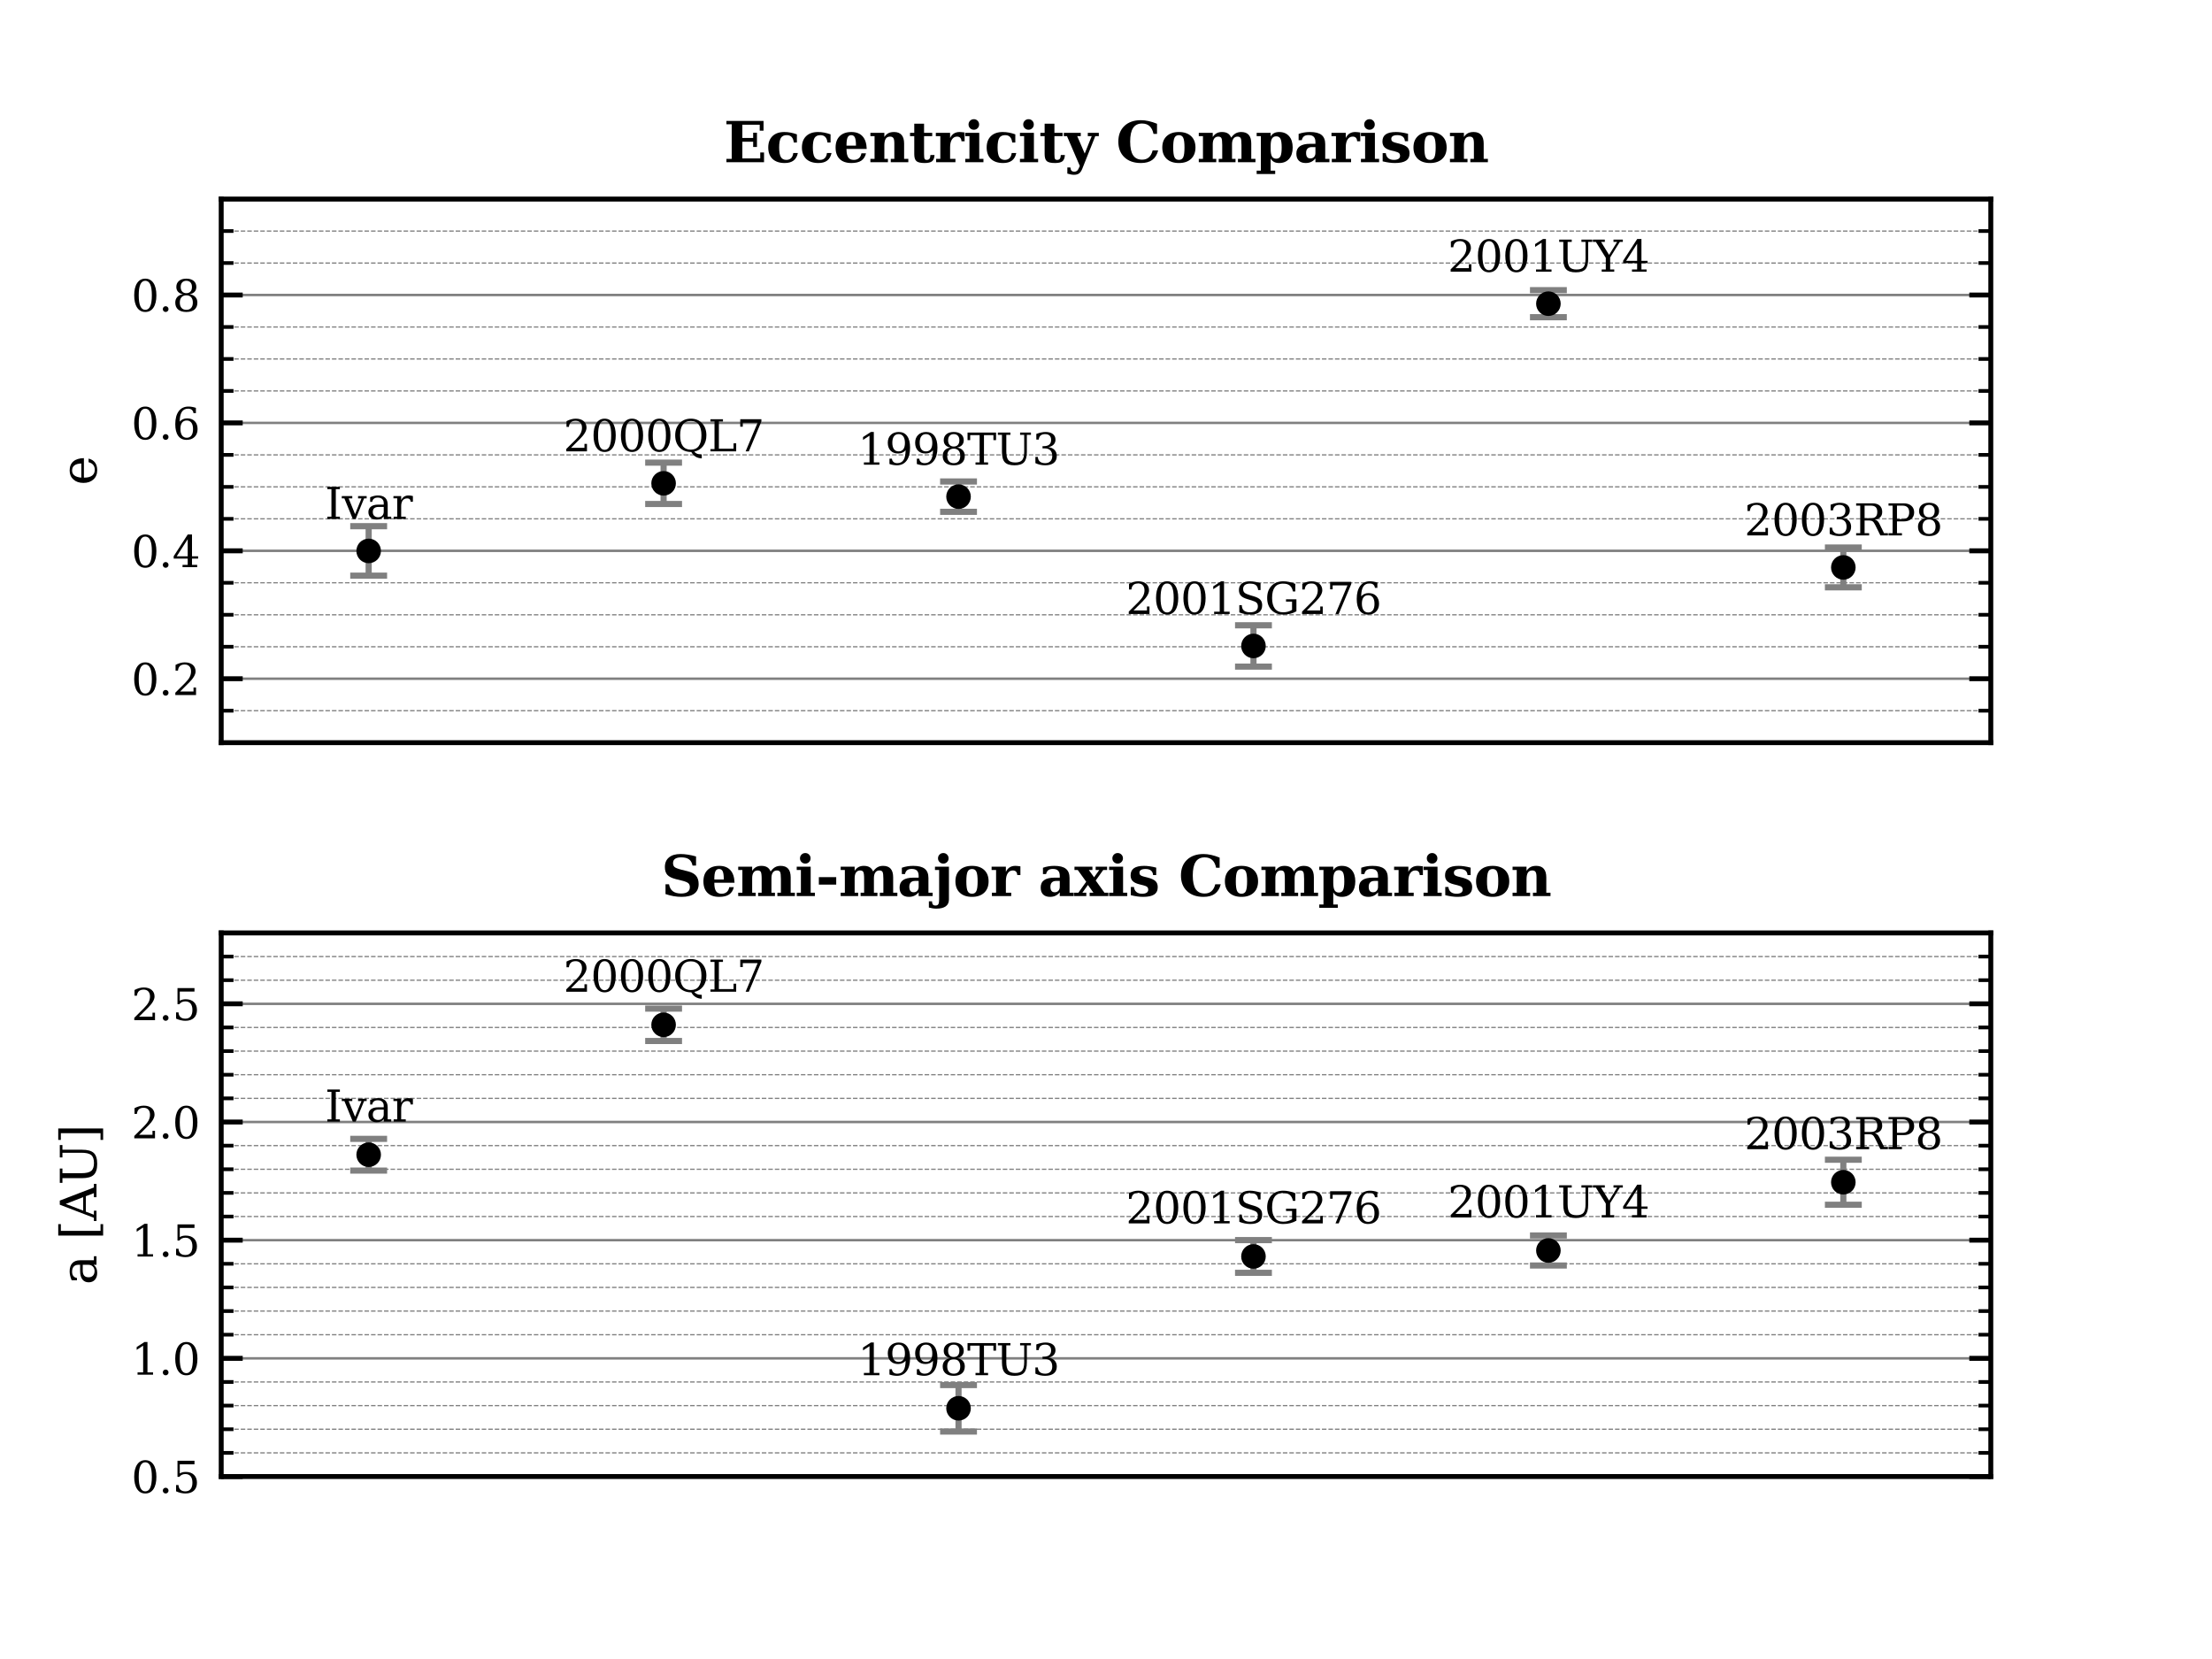 <?xml version="1.0" encoding="utf-8" standalone="no"?>
<!DOCTYPE svg PUBLIC "-//W3C//DTD SVG 1.1//EN"
  "http://www.w3.org/Graphics/SVG/1.1/DTD/svg11.dtd">
<svg height="270pt" version="1.1" viewBox="0 0 360 270" width="360pt" xmlns="http://www.w3.org/2000/svg" xmlns:xlink="http://www.w3.org/1999/xlink">
 <defs>
  <style type="text/css">*{stroke-linecap:butt;stroke-linejoin:round;}</style>
 </defs>
 <g id="figure_1">
  <g id="patch_1">
   <path d="M 0 270 
L 360 270 
L 360 0 
L 0 0 
z
" style="fill:#ffffff;"/>
  </g>
  <g id="axes_1">
   <g id="patch_2">
    <path d="M 36 120.868 
L 324 120.868 
L 324 32.4 
L 36 32.4 
z
" style="fill:#ffffff;"/>
   </g>
   <g id="matplotlib.axis_1">
    <g id="ytick_1">
     <g id="line2d_1">
      <path clip-path="url(#pe566a0e781)" d="M 36 110.46 
L 324 110.46 
" style="fill:none;stroke:#808080;stroke-linecap:square;stroke-width:0.4;"/>
     </g>
     <g id="line2d_2">
      <defs>
       <path d="M 0 0 
L 3.5 0 
" id="m8e71ed187e" style="stroke:#000000;stroke-width:0.8;"/>
      </defs>
      <g>
       <use style="stroke:#000000;stroke-width:0.8;" x="36" xlink:href="#m8e71ed187e" y="110.46"/>
      </g>
     </g>
     <g id="line2d_3">
      <defs>
       <path d="M 0 0 
L -3.5 0 
" id="m966b1ed9a3" style="stroke:#000000;stroke-width:0.8;"/>
      </defs>
      <g>
       <use style="stroke:#000000;stroke-width:0.8;" x="324" xlink:href="#m966b1ed9a3" y="110.46"/>
      </g>
     </g>
     <g id="text_1">
      <!-- 0.2 -->
      <g transform="translate(21.368 113.12)scale(0.07 -0.07)">
       <defs>
        <path d="M 2034 219 
Q 2513 219 2750 744 
Q 2988 1269 2988 2328 
Q 2988 3391 2750 3916 
Q 2513 4441 2034 4441 
Q 1556 4441 1318 3916 
Q 1081 3391 1081 2328 
Q 1081 1269 1318 744 
Q 1556 219 2034 219 
z
M 2034 -91 
Q 1275 -91 848 546 
Q 422 1184 422 2328 
Q 422 3475 848 4112 
Q 1275 4750 2034 4750 
Q 2797 4750 3222 4112 
Q 3647 3475 3647 2328 
Q 3647 1184 3222 546 
Q 2797 -91 2034 -91 
z
" id="DejaVuSerif-30" transform="scale(0.016)"/>
        <path d="M 603 325 
Q 603 500 722 622 
Q 841 744 1019 744 
Q 1191 744 1312 622 
Q 1434 500 1434 325 
Q 1434 153 1312 31 
Q 1191 -91 1019 -91 
Q 841 -91 722 29 
Q 603 150 603 325 
z
" id="DejaVuSerif-2e" transform="scale(0.016)"/>
        <path d="M 819 3553 
L 469 3553 
L 469 4384 
Q 803 4563 1142 4656 
Q 1481 4750 1806 4750 
Q 2534 4750 2956 4397 
Q 3378 4044 3378 3438 
Q 3378 2753 2422 1800 
Q 2347 1728 2309 1691 
L 1131 513 
L 3078 513 
L 3078 1088 
L 3444 1088 
L 3444 0 
L 434 0 
L 434 341 
L 1850 1753 
Q 2319 2222 2519 2614 
Q 2719 3006 2719 3438 
Q 2719 3909 2473 4175 
Q 2228 4441 1797 4441 
Q 1350 4441 1106 4219 
Q 863 3997 819 3553 
z
" id="DejaVuSerif-32" transform="scale(0.016)"/>
       </defs>
       <use xlink:href="#DejaVuSerif-30"/>
       <use x="63.623" xlink:href="#DejaVuSerif-2e"/>
       <use x="95.41" xlink:href="#DejaVuSerif-32"/>
      </g>
     </g>
    </g>
    <g id="ytick_2">
     <g id="line2d_4">
      <path clip-path="url(#pe566a0e781)" d="M 36 89.644 
L 324 89.644 
" style="fill:none;stroke:#808080;stroke-linecap:square;stroke-width:0.4;"/>
     </g>
     <g id="line2d_5">
      <g>
       <use style="stroke:#000000;stroke-width:0.8;" x="36" xlink:href="#m8e71ed187e" y="89.644"/>
      </g>
     </g>
     <g id="line2d_6">
      <g>
       <use style="stroke:#000000;stroke-width:0.8;" x="324" xlink:href="#m966b1ed9a3" y="89.644"/>
      </g>
     </g>
     <g id="text_2">
      <!-- 0.4 -->
      <g transform="translate(21.368 92.304)scale(0.07 -0.07)">
       <defs>
        <path d="M 2234 1581 
L 2234 4063 
L 641 1581 
L 2234 1581 
z
M 3609 0 
L 1484 0 
L 1484 331 
L 2234 331 
L 2234 1247 
L 197 1247 
L 197 1588 
L 2241 4750 
L 2859 4750 
L 2859 1581 
L 3750 1581 
L 3750 1247 
L 2859 1247 
L 2859 331 
L 3609 331 
L 3609 0 
z
" id="DejaVuSerif-34" transform="scale(0.016)"/>
       </defs>
       <use xlink:href="#DejaVuSerif-30"/>
       <use x="63.623" xlink:href="#DejaVuSerif-2e"/>
       <use x="95.41" xlink:href="#DejaVuSerif-34"/>
      </g>
     </g>
    </g>
    <g id="ytick_3">
     <g id="line2d_7">
      <path clip-path="url(#pe566a0e781)" d="M 36 68.828 
L 324 68.828 
" style="fill:none;stroke:#808080;stroke-linecap:square;stroke-width:0.4;"/>
     </g>
     <g id="line2d_8">
      <g>
       <use style="stroke:#000000;stroke-width:0.8;" x="36" xlink:href="#m8e71ed187e" y="68.828"/>
      </g>
     </g>
     <g id="line2d_9">
      <g>
       <use style="stroke:#000000;stroke-width:0.8;" x="324" xlink:href="#m966b1ed9a3" y="68.828"/>
      </g>
     </g>
     <g id="text_3">
      <!-- 0.6 -->
      <g transform="translate(21.368 71.487)scale(0.07 -0.07)">
       <defs>
        <path d="M 2094 219 
Q 2534 219 2771 542 
Q 3009 866 3009 1472 
Q 3009 2078 2771 2401 
Q 2534 2725 2094 2725 
Q 1647 2725 1412 2412 
Q 1178 2100 1178 1509 
Q 1178 888 1415 553 
Q 1653 219 2094 219 
z
M 1075 2569 
Q 1288 2803 1556 2918 
Q 1825 3034 2163 3034 
Q 2859 3034 3264 2615 
Q 3669 2197 3669 1472 
Q 3669 763 3233 336 
Q 2797 -91 2069 -91 
Q 1278 -91 853 498 
Q 428 1088 428 2181 
Q 428 3406 931 4078 
Q 1434 4750 2350 4750 
Q 2597 4750 2869 4703 
Q 3141 4656 3425 4563 
L 3425 3794 
L 3072 3794 
Q 3034 4109 2831 4275 
Q 2628 4441 2284 4441 
Q 1678 4441 1381 3981 
Q 1084 3522 1075 2569 
z
" id="DejaVuSerif-36" transform="scale(0.016)"/>
       </defs>
       <use xlink:href="#DejaVuSerif-30"/>
       <use x="63.623" xlink:href="#DejaVuSerif-2e"/>
       <use x="95.41" xlink:href="#DejaVuSerif-36"/>
      </g>
     </g>
    </g>
    <g id="ytick_4">
     <g id="line2d_10">
      <path clip-path="url(#pe566a0e781)" d="M 36 48.012 
L 324 48.012 
" style="fill:none;stroke:#808080;stroke-linecap:square;stroke-width:0.4;"/>
     </g>
     <g id="line2d_11">
      <g>
       <use style="stroke:#000000;stroke-width:0.8;" x="36" xlink:href="#m8e71ed187e" y="48.012"/>
      </g>
     </g>
     <g id="line2d_12">
      <g>
       <use style="stroke:#000000;stroke-width:0.8;" x="324" xlink:href="#m966b1ed9a3" y="48.012"/>
      </g>
     </g>
     <g id="text_4">
      <!-- 0.8 -->
      <g transform="translate(21.368 50.671)scale(0.07 -0.07)">
       <defs>
        <path d="M 2981 1275 
Q 2981 1775 2732 2051 
Q 2484 2328 2034 2328 
Q 1584 2328 1336 2051 
Q 1088 1775 1088 1275 
Q 1088 772 1336 495 
Q 1584 219 2034 219 
Q 2484 219 2732 495 
Q 2981 772 2981 1275 
z
M 2853 3541 
Q 2853 3966 2637 4203 
Q 2422 4441 2034 4441 
Q 1650 4441 1433 4203 
Q 1216 3966 1216 3541 
Q 1216 3113 1433 2875 
Q 1650 2638 2034 2638 
Q 2422 2638 2637 2875 
Q 2853 3113 2853 3541 
z
M 2516 2484 
Q 3047 2413 3344 2092 
Q 3641 1772 3641 1275 
Q 3641 619 3225 264 
Q 2809 -91 2034 -91 
Q 1263 -91 845 264 
Q 428 619 428 1275 
Q 428 1772 725 2092 
Q 1022 2413 1556 2484 
Q 1084 2569 832 2842 
Q 581 3116 581 3541 
Q 581 4103 968 4426 
Q 1356 4750 2034 4750 
Q 2713 4750 3100 4426 
Q 3488 4103 3488 3541 
Q 3488 3116 3236 2842 
Q 2984 2569 2516 2484 
z
" id="DejaVuSerif-38" transform="scale(0.016)"/>
       </defs>
       <use xlink:href="#DejaVuSerif-30"/>
       <use x="63.623" xlink:href="#DejaVuSerif-2e"/>
       <use x="95.41" xlink:href="#DejaVuSerif-38"/>
      </g>
     </g>
    </g>
    <g id="ytick_5">
     <g id="line2d_13">
      <path clip-path="url(#pe566a0e781)" d="M 36 115.664 
L 324 115.664 
" style="fill:none;stroke:#808080;stroke-dasharray:0.74,0.32;stroke-dashoffset:0;stroke-width:0.2;"/>
     </g>
     <g id="line2d_14">
      <defs>
       <path d="M 0 0 
L 2 0 
" id="mbe20571e86" style="stroke:#000000;stroke-width:0.6;"/>
      </defs>
      <g>
       <use style="stroke:#000000;stroke-width:0.6;" x="36" xlink:href="#mbe20571e86" y="115.664"/>
      </g>
     </g>
     <g id="line2d_15">
      <defs>
       <path d="M 0 0 
L -2 0 
" id="m328feb84dc" style="stroke:#000000;stroke-width:0.6;"/>
      </defs>
      <g>
       <use style="stroke:#000000;stroke-width:0.6;" x="324" xlink:href="#m328feb84dc" y="115.664"/>
      </g>
     </g>
    </g>
    <g id="ytick_6">
     <g id="line2d_16">
      <path clip-path="url(#pe566a0e781)" d="M 36 105.256 
L 324 105.256 
" style="fill:none;stroke:#808080;stroke-dasharray:0.74,0.32;stroke-dashoffset:0;stroke-width:0.2;"/>
     </g>
     <g id="line2d_17">
      <g>
       <use style="stroke:#000000;stroke-width:0.6;" x="36" xlink:href="#mbe20571e86" y="105.256"/>
      </g>
     </g>
     <g id="line2d_18">
      <g>
       <use style="stroke:#000000;stroke-width:0.6;" x="324" xlink:href="#m328feb84dc" y="105.256"/>
      </g>
     </g>
    </g>
    <g id="ytick_7">
     <g id="line2d_19">
      <path clip-path="url(#pe566a0e781)" d="M 36 100.052 
L 324 100.052 
" style="fill:none;stroke:#808080;stroke-dasharray:0.74,0.32;stroke-dashoffset:0;stroke-width:0.2;"/>
     </g>
     <g id="line2d_20">
      <g>
       <use style="stroke:#000000;stroke-width:0.6;" x="36" xlink:href="#mbe20571e86" y="100.052"/>
      </g>
     </g>
     <g id="line2d_21">
      <g>
       <use style="stroke:#000000;stroke-width:0.6;" x="324" xlink:href="#m328feb84dc" y="100.052"/>
      </g>
     </g>
    </g>
    <g id="ytick_8">
     <g id="line2d_22">
      <path clip-path="url(#pe566a0e781)" d="M 36 94.848 
L 324 94.848 
" style="fill:none;stroke:#808080;stroke-dasharray:0.74,0.32;stroke-dashoffset:0;stroke-width:0.2;"/>
     </g>
     <g id="line2d_23">
      <g>
       <use style="stroke:#000000;stroke-width:0.6;" x="36" xlink:href="#mbe20571e86" y="94.848"/>
      </g>
     </g>
     <g id="line2d_24">
      <g>
       <use style="stroke:#000000;stroke-width:0.6;" x="324" xlink:href="#m328feb84dc" y="94.848"/>
      </g>
     </g>
    </g>
    <g id="ytick_9">
     <g id="line2d_25">
      <path clip-path="url(#pe566a0e781)" d="M 36 84.44 
L 324 84.44 
" style="fill:none;stroke:#808080;stroke-dasharray:0.74,0.32;stroke-dashoffset:0;stroke-width:0.2;"/>
     </g>
     <g id="line2d_26">
      <g>
       <use style="stroke:#000000;stroke-width:0.6;" x="36" xlink:href="#mbe20571e86" y="84.44"/>
      </g>
     </g>
     <g id="line2d_27">
      <g>
       <use style="stroke:#000000;stroke-width:0.6;" x="324" xlink:href="#m328feb84dc" y="84.44"/>
      </g>
     </g>
    </g>
    <g id="ytick_10">
     <g id="line2d_28">
      <path clip-path="url(#pe566a0e781)" d="M 36 79.236 
L 324 79.236 
" style="fill:none;stroke:#808080;stroke-dasharray:0.74,0.32;stroke-dashoffset:0;stroke-width:0.2;"/>
     </g>
     <g id="line2d_29">
      <g>
       <use style="stroke:#000000;stroke-width:0.6;" x="36" xlink:href="#mbe20571e86" y="79.236"/>
      </g>
     </g>
     <g id="line2d_30">
      <g>
       <use style="stroke:#000000;stroke-width:0.6;" x="324" xlink:href="#m328feb84dc" y="79.236"/>
      </g>
     </g>
    </g>
    <g id="ytick_11">
     <g id="line2d_31">
      <path clip-path="url(#pe566a0e781)" d="M 36 74.032 
L 324 74.032 
" style="fill:none;stroke:#808080;stroke-dasharray:0.74,0.32;stroke-dashoffset:0;stroke-width:0.2;"/>
     </g>
     <g id="line2d_32">
      <g>
       <use style="stroke:#000000;stroke-width:0.6;" x="36" xlink:href="#mbe20571e86" y="74.032"/>
      </g>
     </g>
     <g id="line2d_33">
      <g>
       <use style="stroke:#000000;stroke-width:0.6;" x="324" xlink:href="#m328feb84dc" y="74.032"/>
      </g>
     </g>
    </g>
    <g id="ytick_12">
     <g id="line2d_34">
      <path clip-path="url(#pe566a0e781)" d="M 36 63.624 
L 324 63.624 
" style="fill:none;stroke:#808080;stroke-dasharray:0.74,0.32;stroke-dashoffset:0;stroke-width:0.2;"/>
     </g>
     <g id="line2d_35">
      <g>
       <use style="stroke:#000000;stroke-width:0.6;" x="36" xlink:href="#mbe20571e86" y="63.624"/>
      </g>
     </g>
     <g id="line2d_36">
      <g>
       <use style="stroke:#000000;stroke-width:0.6;" x="324" xlink:href="#m328feb84dc" y="63.624"/>
      </g>
     </g>
    </g>
    <g id="ytick_13">
     <g id="line2d_37">
      <path clip-path="url(#pe566a0e781)" d="M 36 58.42 
L 324 58.42 
" style="fill:none;stroke:#808080;stroke-dasharray:0.74,0.32;stroke-dashoffset:0;stroke-width:0.2;"/>
     </g>
     <g id="line2d_38">
      <g>
       <use style="stroke:#000000;stroke-width:0.6;" x="36" xlink:href="#mbe20571e86" y="58.42"/>
      </g>
     </g>
     <g id="line2d_39">
      <g>
       <use style="stroke:#000000;stroke-width:0.6;" x="324" xlink:href="#m328feb84dc" y="58.42"/>
      </g>
     </g>
    </g>
    <g id="ytick_14">
     <g id="line2d_40">
      <path clip-path="url(#pe566a0e781)" d="M 36 53.216 
L 324 53.216 
" style="fill:none;stroke:#808080;stroke-dasharray:0.74,0.32;stroke-dashoffset:0;stroke-width:0.2;"/>
     </g>
     <g id="line2d_41">
      <g>
       <use style="stroke:#000000;stroke-width:0.6;" x="36" xlink:href="#mbe20571e86" y="53.216"/>
      </g>
     </g>
     <g id="line2d_42">
      <g>
       <use style="stroke:#000000;stroke-width:0.6;" x="324" xlink:href="#m328feb84dc" y="53.216"/>
      </g>
     </g>
    </g>
    <g id="ytick_15">
     <g id="line2d_43">
      <path clip-path="url(#pe566a0e781)" d="M 36 42.808 
L 324 42.808 
" style="fill:none;stroke:#808080;stroke-dasharray:0.74,0.32;stroke-dashoffset:0;stroke-width:0.2;"/>
     </g>
     <g id="line2d_44">
      <g>
       <use style="stroke:#000000;stroke-width:0.6;" x="36" xlink:href="#mbe20571e86" y="42.808"/>
      </g>
     </g>
     <g id="line2d_45">
      <g>
       <use style="stroke:#000000;stroke-width:0.6;" x="324" xlink:href="#m328feb84dc" y="42.808"/>
      </g>
     </g>
    </g>
    <g id="ytick_16">
     <g id="line2d_46">
      <path clip-path="url(#pe566a0e781)" d="M 36 37.604 
L 324 37.604 
" style="fill:none;stroke:#808080;stroke-dasharray:0.74,0.32;stroke-dashoffset:0;stroke-width:0.2;"/>
     </g>
     <g id="line2d_47">
      <g>
       <use style="stroke:#000000;stroke-width:0.6;" x="36" xlink:href="#mbe20571e86" y="37.604"/>
      </g>
     </g>
     <g id="line2d_48">
      <g>
       <use style="stroke:#000000;stroke-width:0.6;" x="324" xlink:href="#m328feb84dc" y="37.604"/>
      </g>
     </g>
    </g>
    <g id="text_5">
     <!-- e -->
     <g transform="translate(15.704 79.002)rotate(-90)scale(0.08 -0.08)">
      <defs>
       <path d="M 3469 1600 
L 991 1600 
L 991 1575 
Q 991 903 1244 561 
Q 1497 219 1991 219 
Q 2369 219 2611 417 
Q 2853 616 2950 1006 
L 3413 1006 
Q 3275 459 2904 184 
Q 2534 -91 1931 -91 
Q 1203 -91 761 389 
Q 319 869 319 1663 
Q 319 2450 753 2931 
Q 1188 3413 1894 3413 
Q 2647 3413 3050 2948 
Q 3453 2484 3469 1600 
z
M 2791 1931 
Q 2772 2513 2545 2808 
Q 2319 3103 1894 3103 
Q 1497 3103 1269 2806 
Q 1041 2509 991 1931 
L 2791 1931 
z
" id="DejaVuSerif-65" transform="scale(0.016)"/>
      </defs>
      <use xlink:href="#DejaVuSerif-65"/>
     </g>
    </g>
   </g>
   <g id="LineCollection_1">
    <path clip-path="url(#pe566a0e781)" d="M 60 93.688 
L 60 85.636 
" style="fill:none;stroke:#808080;"/>
    <path clip-path="url(#pe566a0e781)" d="M 108 82.026 
L 108 75.295 
" style="fill:none;stroke:#808080;"/>
    <path clip-path="url(#pe566a0e781)" d="M 156 83.297 
L 156 78.361 
" style="fill:none;stroke:#808080;"/>
    <path clip-path="url(#pe566a0e781)" d="M 204 108.493 
L 204 101.764 
" style="fill:none;stroke:#808080;"/>
    <path clip-path="url(#pe566a0e781)" d="M 252 51.624 
L 252 47.224 
" style="fill:none;stroke:#808080;"/>
    <path clip-path="url(#pe566a0e781)" d="M 300 95.582 
L 300 89.111 
" style="fill:none;stroke:#808080;"/>
   </g>
   <g id="line2d_49">
    <defs>
     <path d="M 3 0 
L -3 -0 
" id="m34e7bbc1f5" style="stroke:#808080;"/>
    </defs>
    <g clip-path="url(#pe566a0e781)">
     <use style="fill:#808080;stroke:#808080;" x="60" xlink:href="#m34e7bbc1f5" y="93.688"/>
     <use style="fill:#808080;stroke:#808080;" x="108" xlink:href="#m34e7bbc1f5" y="82.026"/>
     <use style="fill:#808080;stroke:#808080;" x="156" xlink:href="#m34e7bbc1f5" y="83.297"/>
     <use style="fill:#808080;stroke:#808080;" x="204" xlink:href="#m34e7bbc1f5" y="108.493"/>
     <use style="fill:#808080;stroke:#808080;" x="252" xlink:href="#m34e7bbc1f5" y="51.624"/>
     <use style="fill:#808080;stroke:#808080;" x="300" xlink:href="#m34e7bbc1f5" y="95.582"/>
    </g>
   </g>
   <g id="line2d_50">
    <g clip-path="url(#pe566a0e781)">
     <use style="fill:#808080;stroke:#808080;" x="60" xlink:href="#m34e7bbc1f5" y="85.636"/>
     <use style="fill:#808080;stroke:#808080;" x="108" xlink:href="#m34e7bbc1f5" y="75.295"/>
     <use style="fill:#808080;stroke:#808080;" x="156" xlink:href="#m34e7bbc1f5" y="78.361"/>
     <use style="fill:#808080;stroke:#808080;" x="204" xlink:href="#m34e7bbc1f5" y="101.764"/>
     <use style="fill:#808080;stroke:#808080;" x="252" xlink:href="#m34e7bbc1f5" y="47.224"/>
     <use style="fill:#808080;stroke:#808080;" x="300" xlink:href="#m34e7bbc1f5" y="89.111"/>
    </g>
   </g>
   <g id="line2d_51">
    <defs>
     <path d="M 0 1.5 
C 0.398 1.5 0.779 1.342 1.061 1.061 
C 1.342 0.779 1.5 0.398 1.5 0 
C 1.5 -0.398 1.342 -0.779 1.061 -1.061 
C 0.779 -1.342 0.398 -1.5 0 -1.5 
C -0.398 -1.5 -0.779 -1.342 -1.061 -1.061 
C -1.342 -0.779 -1.5 -0.398 -1.5 0 
C -1.5 0.398 -1.342 0.779 -1.061 1.061 
C -0.779 1.342 -0.398 1.5 0 1.5 
z
" id="m0186b6dacd" style="stroke:#000000;"/>
    </defs>
    <g clip-path="url(#pe566a0e781)">
     <use style="stroke:#000000;" x="60" xlink:href="#m0186b6dacd" y="89.662"/>
     <use style="stroke:#000000;" x="108" xlink:href="#m0186b6dacd" y="78.661"/>
     <use style="stroke:#000000;" x="156" xlink:href="#m0186b6dacd" y="80.829"/>
     <use style="stroke:#000000;" x="204" xlink:href="#m0186b6dacd" y="105.128"/>
     <use style="stroke:#000000;" x="252" xlink:href="#m0186b6dacd" y="49.424"/>
     <use style="stroke:#000000;" x="300" xlink:href="#m0186b6dacd" y="92.347"/>
    </g>
   </g>
   <g id="patch_3">
    <path d="M 36 120.868 
L 36 32.4 
" style="fill:none;stroke:#000000;stroke-linecap:square;stroke-linejoin:miter;stroke-width:0.8;"/>
   </g>
   <g id="patch_4">
    <path d="M 324 120.868 
L 324 32.4 
" style="fill:none;stroke:#000000;stroke-linecap:square;stroke-linejoin:miter;stroke-width:0.8;"/>
   </g>
   <g id="patch_5">
    <path d="M 36 120.868 
L 324 120.868 
" style="fill:none;stroke:#000000;stroke-linecap:square;stroke-linejoin:miter;stroke-width:0.8;"/>
   </g>
   <g id="patch_6">
    <path d="M 36 32.4 
L 324 32.4 
" style="fill:none;stroke:#000000;stroke-linecap:square;stroke-linejoin:miter;stroke-width:0.8;"/>
   </g>
   <g id="text_6">
    <!-- Ivar -->
    <g transform="translate(52.88 84.458)scale(0.07 -0.07)">
     <defs>
      <path d="M 1581 331 
L 2175 331 
L 2175 0 
L 353 0 
L 353 331 
L 947 331 
L 947 4331 
L 353 4331 
L 353 4666 
L 2175 4666 
L 2175 4331 
L 1581 4331 
L 1581 331 
z
" id="DejaVuSerif-49" transform="scale(0.016)"/>
      <path d="M 1581 0 
L 359 2988 
L -19 2988 
L -19 3322 
L 1509 3322 
L 1509 2988 
L 978 2988 
L 1913 703 
L 2847 2988 
L 2350 2988 
L 2350 3322 
L 3597 3322 
L 3597 2988 
L 3225 2988 
L 2003 0 
L 1581 0 
z
" id="DejaVuSerif-76" transform="scale(0.016)"/>
      <path d="M 2547 1044 
L 2547 1747 
L 1806 1747 
Q 1378 1747 1168 1562 
Q 959 1378 959 997 
Q 959 650 1171 447 
Q 1384 244 1747 244 
Q 2106 244 2326 466 
Q 2547 688 2547 1044 
z
M 3122 2075 
L 3122 331 
L 3634 331 
L 3634 0 
L 2547 0 
L 2547 359 
Q 2356 128 2106 18 
Q 1856 -91 1522 -91 
Q 969 -91 644 203 
Q 319 497 319 997 
Q 319 1513 691 1797 
Q 1063 2081 1741 2081 
L 2547 2081 
L 2547 2309 
Q 2547 2688 2317 2895 
Q 2088 3103 1672 3103 
Q 1328 3103 1125 2947 
Q 922 2791 872 2484 
L 575 2484 
L 575 3156 
Q 875 3284 1158 3348 
Q 1441 3413 1709 3413 
Q 2400 3413 2761 3070 
Q 3122 2728 3122 2075 
z
" id="DejaVuSerif-61" transform="scale(0.016)"/>
      <path d="M 3059 3328 
L 3059 2497 
L 2728 2497 
Q 2713 2744 2591 2866 
Q 2469 2988 2234 2988 
Q 1809 2988 1582 2694 
Q 1356 2400 1356 1850 
L 1356 331 
L 2022 331 
L 2022 0 
L 263 0 
L 263 331 
L 781 331 
L 781 2994 
L 231 2994 
L 231 3322 
L 1356 3322 
L 1356 2731 
Q 1525 3078 1790 3245 
Q 2056 3413 2438 3413 
Q 2578 3413 2733 3391 
Q 2888 3369 3059 3328 
z
" id="DejaVuSerif-72" transform="scale(0.016)"/>
     </defs>
     <use xlink:href="#DejaVuSerif-49"/>
     <use x="39.502" xlink:href="#DejaVuSerif-76"/>
     <use x="95.996" xlink:href="#DejaVuSerif-61"/>
     <use x="155.615" xlink:href="#DejaVuSerif-72"/>
    </g>
   </g>
   <g id="text_7">
    <!-- 2000QL7 -->
    <g transform="translate(91.672 73.457)scale(0.07 -0.07)">
     <defs>
      <path d="M 2700 -91 
Q 1628 -91 993 567 
Q 359 1225 359 2328 
Q 359 2894 529 3339 
Q 700 3784 1050 4134 
Q 1356 4441 1750 4595 
Q 2144 4750 2625 4750 
Q 3641 4750 4266 4084 
Q 4891 3419 4891 2328 
Q 4891 1403 4422 773 
Q 3953 144 3128 -38 
Q 3297 -247 3539 -347 
Q 3781 -447 4122 -447 
L 4219 -447 
L 4219 -1025 
Q 3691 -1000 3314 -767 
Q 2938 -534 2700 -91 
z
M 2625 244 
Q 3391 244 3781 770 
Q 4172 1297 4172 2328 
Q 4172 3363 3781 3889 
Q 3391 4416 2625 4416 
Q 1856 4416 1465 3889 
Q 1075 3363 1075 2328 
Q 1075 1297 1465 770 
Q 1856 244 2625 244 
z
" id="DejaVuSerif-51" transform="scale(0.016)"/>
      <path d="M 353 0 
L 353 331 
L 947 331 
L 947 4331 
L 353 4331 
L 353 4666 
L 2175 4666 
L 2175 4331 
L 1581 4331 
L 1581 384 
L 3713 384 
L 3713 1166 
L 4097 1166 
L 4097 0 
L 353 0 
z
" id="DejaVuSerif-4c" transform="scale(0.016)"/>
      <path d="M 3609 4347 
L 1784 0 
L 1319 0 
L 3059 4153 
L 903 4153 
L 903 3578 
L 538 3578 
L 538 4666 
L 3609 4666 
L 3609 4347 
z
" id="DejaVuSerif-37" transform="scale(0.016)"/>
     </defs>
     <use xlink:href="#DejaVuSerif-32"/>
     <use x="63.623" xlink:href="#DejaVuSerif-30"/>
     <use x="127.246" xlink:href="#DejaVuSerif-30"/>
     <use x="190.869" xlink:href="#DejaVuSerif-30"/>
     <use x="254.492" xlink:href="#DejaVuSerif-51"/>
     <use x="336.475" xlink:href="#DejaVuSerif-4c"/>
     <use x="402.881" xlink:href="#DejaVuSerif-37"/>
    </g>
   </g>
   <g id="text_8">
    <!-- 1998TU3 -->
    <g transform="translate(139.581 75.625)scale(0.07 -0.07)">
     <defs>
      <path d="M 909 0 
L 909 331 
L 1722 331 
L 1722 4213 
L 781 3603 
L 781 4013 
L 1919 4750 
L 2350 4750 
L 2350 331 
L 3163 331 
L 3163 0 
L 909 0 
z
" id="DejaVuSerif-31" transform="scale(0.016)"/>
      <path d="M 2994 2091 
Q 2784 1856 2512 1740 
Q 2241 1625 1900 1625 
Q 1206 1625 804 2044 
Q 403 2463 403 3188 
Q 403 3897 839 4323 
Q 1275 4750 2003 4750 
Q 2794 4750 3217 4161 
Q 3641 3572 3641 2478 
Q 3641 1253 3137 581 
Q 2634 -91 1722 -91 
Q 1475 -91 1203 -44 
Q 931 3 647 97 
L 647 872 
L 997 872 
Q 1038 556 1241 387 
Q 1444 219 1784 219 
Q 2391 219 2687 676 
Q 2984 1134 2994 2091 
z
M 1978 4441 
Q 1534 4441 1298 4117 
Q 1063 3794 1063 3188 
Q 1063 2581 1298 2256 
Q 1534 1931 1978 1931 
Q 2422 1931 2658 2245 
Q 2894 2559 2894 3150 
Q 2894 3772 2656 4106 
Q 2419 4441 1978 4441 
z
" id="DejaVuSerif-39" transform="scale(0.016)"/>
      <path d="M 1222 0 
L 1222 331 
L 1819 331 
L 1819 4294 
L 447 4294 
L 447 3566 
L 63 3566 
L 63 4666 
L 4206 4666 
L 4206 3566 
L 3822 3566 
L 3822 4294 
L 2450 4294 
L 2450 331 
L 3047 331 
L 3047 0 
L 1222 0 
z
" id="DejaVuSerif-54" transform="scale(0.016)"/>
      <path d="M 897 4331 
L 300 4331 
L 300 4666 
L 2125 4666 
L 2125 4331 
L 1528 4331 
L 1528 1919 
Q 1528 1025 1820 672 
Q 2113 319 2828 319 
Q 3544 319 3836 672 
Q 4128 1025 4128 1919 
L 4128 4331 
L 3531 4331 
L 3531 4666 
L 5106 4666 
L 5106 4331 
L 4513 4331 
L 4513 1856 
Q 4513 791 4103 350 
Q 3694 -91 2713 -91 
Q 1731 -91 1314 353 
Q 897 797 897 1856 
L 897 4331 
z
" id="DejaVuSerif-55" transform="scale(0.016)"/>
      <path d="M 622 4469 
Q 988 4606 1323 4678 
Q 1659 4750 1953 4750 
Q 2638 4750 3022 4454 
Q 3406 4159 3406 3634 
Q 3406 3213 3140 2930 
Q 2875 2647 2388 2547 
Q 2963 2466 3280 2130 
Q 3597 1794 3597 1259 
Q 3597 606 3158 257 
Q 2719 -91 1894 -91 
Q 1528 -91 1179 -12 
Q 831 66 488 225 
L 488 1131 
L 838 1131 
Q 869 681 1141 450 
Q 1413 219 1906 219 
Q 2384 219 2661 495 
Q 2938 772 2938 1253 
Q 2938 1803 2653 2086 
Q 2369 2369 1819 2369 
L 1522 2369 
L 1522 2688 
L 1678 2688 
Q 2225 2688 2498 2914 
Q 2772 3141 2772 3597 
Q 2772 4006 2547 4223 
Q 2322 4441 1900 4441 
Q 1478 4441 1245 4241 
Q 1013 4041 972 3647 
L 622 3647 
L 622 4469 
z
" id="DejaVuSerif-33" transform="scale(0.016)"/>
     </defs>
     <use xlink:href="#DejaVuSerif-31"/>
     <use x="63.623" xlink:href="#DejaVuSerif-39"/>
     <use x="127.246" xlink:href="#DejaVuSerif-39"/>
     <use x="190.869" xlink:href="#DejaVuSerif-38"/>
     <use x="254.492" xlink:href="#DejaVuSerif-54"/>
     <use x="321.191" xlink:href="#DejaVuSerif-55"/>
     <use x="405.469" xlink:href="#DejaVuSerif-33"/>
    </g>
   </g>
   <g id="text_9">
    <!-- 2001SG276 -->
    <g transform="translate(183.218 99.924)scale(0.07 -0.07)">
     <defs>
      <path d="M 594 225 
L 594 1288 
L 953 1284 
Q 969 753 1261 498 
Q 1553 244 2150 244 
Q 2706 244 2998 464 
Q 3291 684 3291 1106 
Q 3291 1444 3114 1625 
Q 2938 1806 2369 1978 
L 1753 2163 
Q 1084 2366 811 2669 
Q 538 2972 538 3500 
Q 538 4094 959 4422 
Q 1381 4750 2144 4750 
Q 2469 4750 2856 4679 
Q 3244 4609 3681 4475 
L 3681 3481 
L 3328 3481 
Q 3275 3975 2998 4195 
Q 2722 4416 2156 4416 
Q 1663 4416 1405 4214 
Q 1147 4013 1147 3628 
Q 1147 3294 1340 3103 
Q 1534 2913 2163 2725 
L 2741 2553 
Q 3375 2363 3645 2067 
Q 3916 1772 3916 1275 
Q 3916 597 3481 253 
Q 3047 -91 2188 -91 
Q 1803 -91 1404 -12 
Q 1006 66 594 225 
z
" id="DejaVuSerif-53" transform="scale(0.016)"/>
      <path d="M 4097 3272 
Q 3988 3856 3641 4136 
Q 3294 4416 2675 4416 
Q 1869 4416 1472 3897 
Q 1075 3378 1075 2328 
Q 1075 1300 1484 772 
Q 1894 244 2688 244 
Q 3041 244 3362 331 
Q 3684 419 3975 594 
L 3975 1797 
L 3097 1797 
L 3097 2131 
L 4609 2131 
L 4609 391 
Q 4194 150 3714 29 
Q 3234 -91 2688 -91 
Q 1631 -91 995 570 
Q 359 1231 359 2328 
Q 359 3434 996 4092 
Q 1634 4750 2713 4750 
Q 3113 4750 3539 4658 
Q 3966 4566 4447 4378 
L 4447 3272 
L 4097 3272 
z
" id="DejaVuSerif-47" transform="scale(0.016)"/>
     </defs>
     <use xlink:href="#DejaVuSerif-32"/>
     <use x="63.623" xlink:href="#DejaVuSerif-30"/>
     <use x="127.246" xlink:href="#DejaVuSerif-30"/>
     <use x="190.869" xlink:href="#DejaVuSerif-31"/>
     <use x="254.492" xlink:href="#DejaVuSerif-53"/>
     <use x="322.998" xlink:href="#DejaVuSerif-47"/>
     <use x="402.881" xlink:href="#DejaVuSerif-32"/>
     <use x="466.504" xlink:href="#DejaVuSerif-37"/>
     <use x="530.127" xlink:href="#DejaVuSerif-36"/>
    </g>
   </g>
   <g id="text_10">
    <!-- 2001UY4 -->
    <g transform="translate(235.605 44.22)scale(0.07 -0.07)">
     <defs>
      <path d="M 1209 0 
L 1209 331 
L 1806 331 
L 1806 2009 
L 366 4331 
L -72 4331 
L -72 4666 
L 1663 4666 
L 1663 4331 
L 1119 4331 
L 2284 2444 
L 3450 4331 
L 2925 4331 
L 2925 4666 
L 4281 4666 
L 4281 4331 
L 3841 4331 
L 2438 2069 
L 2438 331 
L 3034 331 
L 3034 0 
L 1209 0 
z
" id="DejaVuSerif-59" transform="scale(0.016)"/>
     </defs>
     <use xlink:href="#DejaVuSerif-32"/>
     <use x="63.623" xlink:href="#DejaVuSerif-30"/>
     <use x="127.246" xlink:href="#DejaVuSerif-30"/>
     <use x="190.869" xlink:href="#DejaVuSerif-31"/>
     <use x="254.492" xlink:href="#DejaVuSerif-55"/>
     <use x="338.77" xlink:href="#DejaVuSerif-59"/>
     <use x="404.785" xlink:href="#DejaVuSerif-34"/>
    </g>
   </g>
   <g id="text_11">
    <!-- 2003RP8 -->
    <g transform="translate(283.875 87.143)scale(0.07 -0.07)">
     <defs>
      <path d="M 3066 2316 
Q 3284 2256 3442 2114 
Q 3600 1972 3725 1716 
L 4403 331 
L 4972 331 
L 4972 0 
L 3872 0 
L 3144 1484 
Q 2934 1916 2759 2042 
Q 2584 2169 2278 2169 
L 1581 2169 
L 1581 331 
L 2241 331 
L 2241 0 
L 353 0 
L 353 331 
L 947 331 
L 947 4331 
L 353 4331 
L 353 4666 
L 2719 4666 
Q 3400 4666 3770 4341 
Q 4141 4016 4141 3419 
Q 4141 2938 3870 2661 
Q 3600 2384 3066 2316 
z
M 1581 2503 
L 2503 2503 
Q 2975 2503 3200 2726 
Q 3425 2950 3425 3419 
Q 3425 3888 3200 4109 
Q 2975 4331 2503 4331 
L 1581 4331 
L 1581 2503 
z
" id="DejaVuSerif-52" transform="scale(0.016)"/>
      <path d="M 1581 2375 
L 2406 2375 
Q 2872 2375 3115 2626 
Q 3359 2878 3359 3353 
Q 3359 3831 3115 4081 
Q 2872 4331 2406 4331 
L 1581 4331 
L 1581 2375 
z
M 353 0 
L 353 331 
L 947 331 
L 947 4331 
L 353 4331 
L 353 4666 
L 2559 4666 
Q 3259 4666 3668 4311 
Q 4078 3956 4078 3353 
Q 4078 2753 3668 2397 
Q 3259 2041 2559 2041 
L 1581 2041 
L 1581 331 
L 2303 331 
L 2303 0 
L 353 0 
z
" id="DejaVuSerif-50" transform="scale(0.016)"/>
     </defs>
     <use xlink:href="#DejaVuSerif-32"/>
     <use x="63.623" xlink:href="#DejaVuSerif-30"/>
     <use x="127.246" xlink:href="#DejaVuSerif-30"/>
     <use x="190.869" xlink:href="#DejaVuSerif-33"/>
     <use x="254.492" xlink:href="#DejaVuSerif-52"/>
     <use x="329.785" xlink:href="#DejaVuSerif-50"/>
     <use x="397.07" xlink:href="#DejaVuSerif-38"/>
    </g>
   </g>
   <g id="text_12">
    <!-- Eccentricity Comparison -->
    <g transform="translate(117.793 26.4)scale(0.09 -0.09)">
     <defs>
      <path d="M 300 0 
L 300 378 
L 897 378 
L 897 4288 
L 300 4288 
L 300 4666 
L 4494 4666 
L 4494 3566 
L 4063 3566 
L 4063 4238 
L 2100 4238 
L 2100 2741 
L 3322 2741 
L 3322 3334 
L 3750 3334 
L 3750 1722 
L 3322 1722 
L 3322 2316 
L 2100 2316 
L 2100 428 
L 4122 428 
L 4122 1100 
L 4550 1100 
L 4550 0 
L 300 0 
z
" id="DejaVuSerif-Bold-45" transform="scale(0.016)"/>
      <path d="M 3609 1038 
Q 3491 469 3123 189 
Q 2756 -91 2125 -91 
Q 1238 -91 750 368 
Q 263 828 263 1663 
Q 263 2488 744 2950 
Q 1225 3413 2081 3413 
Q 2428 3413 2781 3347 
Q 3134 3281 3500 3150 
L 3500 2228 
L 3150 2228 
Q 3100 2650 2903 2854 
Q 2706 3059 2350 3059 
Q 1888 3059 1692 2746 
Q 1497 2434 1497 1663 
Q 1497 909 1687 586 
Q 1878 263 2309 263 
Q 2644 263 2845 463 
Q 3047 663 3091 1038 
L 3609 1038 
z
" id="DejaVuSerif-Bold-63" transform="scale(0.016)"/>
      <path d="M 2566 1875 
Q 2566 2531 2444 2795 
Q 2322 3059 2028 3059 
Q 1744 3059 1620 2800 
Q 1497 2541 1497 1931 
L 1497 1875 
L 2566 1875 
z
M 3781 1503 
L 1497 1503 
L 1497 1478 
Q 1497 834 1690 548 
Q 1884 263 2316 263 
Q 2675 263 2897 453 
Q 3119 644 3181 1006 
L 3700 1006 
Q 3566 441 3166 175 
Q 2766 -91 2047 -91 
Q 1184 -91 723 364 
Q 263 819 263 1663 
Q 263 2488 734 2950 
Q 1206 3413 2047 3413 
Q 2872 3413 3312 2927 
Q 3753 2441 3781 1503 
z
" id="DejaVuSerif-Bold-65" transform="scale(0.016)"/>
      <path d="M 219 0 
L 219 378 
L 691 378 
L 691 2944 
L 219 2944 
L 219 3322 
L 1797 3322 
L 1797 2853 
Q 1997 3150 2253 3281 
Q 2509 3413 2900 3413 
Q 3459 3413 3745 3083 
Q 4031 2753 4031 2113 
L 4031 378 
L 4506 378 
L 4506 0 
L 2522 0 
L 2522 378 
L 2925 378 
L 2925 2144 
Q 2925 2566 2817 2730 
Q 2709 2894 2444 2894 
Q 2109 2894 1953 2648 
Q 1797 2403 1797 1869 
L 1797 378 
L 2203 378 
L 2203 0 
L 219 0 
z
" id="DejaVuSerif-Bold-6e" transform="scale(0.016)"/>
      <path d="M 634 2944 
L 153 2944 
L 153 3322 
L 634 3322 
L 634 4353 
L 1741 4353 
L 1741 3322 
L 2663 3322 
L 2663 2944 
L 1741 2944 
L 1741 909 
Q 1741 475 1809 369 
Q 1878 263 2059 263 
Q 2259 263 2356 397 
Q 2453 531 2459 813 
L 2925 813 
Q 2897 313 2651 111 
Q 2406 -91 1806 -91 
Q 1122 -91 878 123 
Q 634 338 634 909 
L 634 2944 
z
" id="DejaVuSerif-Bold-74" transform="scale(0.016)"/>
      <path d="M 3438 3359 
L 3438 2369 
L 3084 2369 
Q 3066 2634 2941 2764 
Q 2816 2894 2578 2894 
Q 2216 2894 2006 2575 
Q 1797 2256 1797 1691 
L 1797 378 
L 2400 378 
L 2400 0 
L 219 0 
L 219 378 
L 691 378 
L 691 2944 
L 184 2944 
L 184 3322 
L 1797 3322 
L 1797 2731 
Q 1959 3078 2226 3245 
Q 2494 3413 2881 3413 
Q 2978 3413 3117 3398 
Q 3256 3384 3438 3359 
z
" id="DejaVuSerif-Bold-72" transform="scale(0.016)"/>
      <path d="M 588 4263 
Q 588 4516 763 4689 
Q 938 4863 1191 4863 
Q 1438 4863 1611 4689 
Q 1784 4516 1784 4263 
Q 1784 4016 1611 3842 
Q 1438 3669 1191 3669 
Q 938 3669 763 3841 
Q 588 4013 588 4263 
z
M 1797 378 
L 2272 378 
L 2272 0 
L 219 0 
L 219 378 
L 691 378 
L 691 2944 
L 219 2944 
L 219 3322 
L 1797 3322 
L 1797 378 
z
" id="DejaVuSerif-Bold-69" transform="scale(0.016)"/>
      <path d="M 1997 -750 
Q 1847 -1116 1634 -1269 
Q 1422 -1422 1063 -1422 
Q 909 -1422 721 -1387 
Q 534 -1353 313 -1288 
L 313 -594 
L 666 -597 
Q 675 -838 779 -953 
Q 884 -1069 1094 -1069 
Q 1297 -1069 1422 -958 
Q 1547 -847 1672 -538 
L 1722 -422 
L 275 2944 
L -84 2944 
L -84 3322 
L 1831 3322 
L 1831 2944 
L 1434 2944 
L 2278 978 
L 3066 2944 
L 2625 2944 
L 2625 3322 
L 3872 3322 
L 3872 2944 
L 3469 2944 
L 1997 -750 
z
" id="DejaVuSerif-Bold-79" transform="scale(0.016)"/>
      <path id="DejaVuSerif-Bold-20" transform="scale(0.016)"/>
      <path d="M 4769 1331 
Q 4584 609 4106 259 
Q 3628 -91 2822 -91 
Q 1641 -91 955 561 
Q 269 1213 269 2328 
Q 269 3447 955 4098 
Q 1641 4750 2822 4750 
Q 3238 4750 3688 4650 
Q 4138 4550 4641 4347 
L 4641 3200 
L 4244 3200 
Q 4122 3788 3800 4080 
Q 3478 4372 2950 4372 
Q 2269 4372 1937 3870 
Q 1606 3369 1606 2328 
Q 1606 1288 1937 788 
Q 2269 288 2956 288 
Q 3422 288 3717 547 
Q 4013 806 4147 1331 
L 4769 1331 
z
" id="DejaVuSerif-Bold-43" transform="scale(0.016)"/>
      <path d="M 2138 263 
Q 2488 263 2630 563 
Q 2772 863 2772 1663 
Q 2772 2463 2631 2761 
Q 2491 3059 2138 3059 
Q 1784 3059 1640 2757 
Q 1497 2456 1497 1663 
Q 1497 869 1640 566 
Q 1784 263 2138 263 
z
M 2138 -91 
Q 1259 -91 761 376 
Q 263 844 263 1663 
Q 263 2484 761 2948 
Q 1259 3413 2138 3413 
Q 3019 3413 3516 2948 
Q 4013 2484 4013 1663 
Q 4013 844 3514 376 
Q 3016 -91 2138 -91 
z
" id="DejaVuSerif-Bold-6f" transform="scale(0.016)"/>
      <path d="M 3884 2778 
Q 4116 3109 4384 3261 
Q 4653 3413 5013 3413 
Q 5584 3413 5867 3089 
Q 6150 2766 6150 2113 
L 6150 378 
L 6625 378 
L 6625 0 
L 4647 0 
L 4647 378 
L 5044 378 
L 5044 1947 
Q 5044 2569 4948 2731 
Q 4853 2894 4594 2894 
Q 4300 2894 4137 2667 
Q 3975 2441 3975 2022 
L 3975 378 
L 4372 378 
L 4372 0 
L 2472 0 
L 2472 378 
L 2869 378 
L 2869 1947 
Q 2869 2569 2772 2731 
Q 2675 2894 2419 2894 
Q 2122 2894 1959 2667 
Q 1797 2441 1797 2022 
L 1797 378 
L 2194 378 
L 2194 0 
L 219 0 
L 219 378 
L 691 378 
L 691 2944 
L 219 2944 
L 219 3322 
L 1797 3322 
L 1797 2853 
Q 1991 3144 2241 3278 
Q 2491 3413 2834 3413 
Q 3241 3413 3494 3258 
Q 3747 3103 3884 2778 
z
" id="DejaVuSerif-Bold-6d" transform="scale(0.016)"/>
      <path d="M 1728 1825 
L 1728 1497 
Q 1728 916 1876 656 
Q 2025 397 2356 397 
Q 2697 397 2836 672 
Q 2975 947 2975 1663 
Q 2975 2378 2836 2651 
Q 2697 2925 2356 2925 
Q 2025 2925 1876 2665 
Q 1728 2406 1728 1825 
z
M 622 2944 
L 147 2944 
L 147 3322 
L 1728 3322 
L 1728 2900 
Q 1869 3159 2106 3286 
Q 2344 3413 2694 3413 
Q 3403 3413 3811 2945 
Q 4219 2478 4219 1663 
Q 4219 847 3811 378 
Q 3403 -91 2694 -91 
Q 2344 -91 2106 36 
Q 1869 163 1728 422 
L 1728 -953 
L 2241 -953 
L 2241 -1331 
L 147 -1331 
L 147 -953 
L 622 -953 
L 622 2944 
z
" id="DejaVuSerif-Bold-70" transform="scale(0.016)"/>
      <path d="M 3525 2041 
L 3525 378 
L 4000 378 
L 4000 0 
L 2419 0 
L 2419 422 
Q 2200 159 1931 34 
Q 1663 -91 1319 -91 
Q 809 -91 536 182 
Q 263 456 263 966 
Q 263 1525 655 1803 
Q 1047 2081 1838 2081 
L 2419 2081 
L 2419 2278 
Q 2419 2681 2228 2873 
Q 2038 3066 1638 3066 
Q 1306 3066 1126 2930 
Q 947 2794 872 2484 
L 519 2484 
L 519 3200 
Q 816 3306 1134 3359 
Q 1453 3413 1806 3413 
Q 2697 3413 3111 3081 
Q 3525 2750 3525 2041 
z
M 2419 1044 
L 2419 1709 
L 2003 1709 
Q 1694 1709 1528 1540 
Q 1363 1372 1363 1056 
Q 1363 741 1483 584 
Q 1603 428 1850 428 
Q 2106 428 2262 597 
Q 2419 766 2419 1044 
z
" id="DejaVuSerif-Bold-61" transform="scale(0.016)"/>
      <path d="M 300 97 
L 300 1025 
L 653 1025 
Q 697 653 931 458 
Q 1166 263 1569 263 
Q 1906 263 2086 380 
Q 2266 497 2266 716 
Q 2266 916 2152 1025 
Q 2038 1134 1709 1216 
L 1253 1331 
Q 738 1459 506 1698 
Q 275 1938 275 2344 
Q 275 2884 650 3148 
Q 1025 3413 1806 3413 
Q 2100 3413 2433 3364 
Q 2766 3316 3169 3213 
L 3169 2375 
L 2816 2375 
Q 2788 2716 2573 2887 
Q 2359 3059 1959 3059 
Q 1622 3059 1448 2951 
Q 1275 2844 1275 2638 
Q 1275 2469 1375 2372 
Q 1475 2275 1734 2209 
L 2188 2094 
Q 2841 1928 3091 1684 
Q 3341 1441 3341 1006 
Q 3341 444 2939 176 
Q 2538 -91 1691 -91 
Q 1381 -91 1034 -44 
Q 688 3 300 97 
z
" id="DejaVuSerif-Bold-73" transform="scale(0.016)"/>
     </defs>
     <use xlink:href="#DejaVuSerif-Bold-45"/>
     <use x="76.221" xlink:href="#DejaVuSerif-Bold-63"/>
     <use x="137.109" xlink:href="#DejaVuSerif-Bold-63"/>
     <use x="197.998" xlink:href="#DejaVuSerif-Bold-65"/>
     <use x="261.621" xlink:href="#DejaVuSerif-Bold-6e"/>
     <use x="334.326" xlink:href="#DejaVuSerif-Bold-74"/>
     <use x="380.518" xlink:href="#DejaVuSerif-Bold-72"/>
     <use x="433.203" xlink:href="#DejaVuSerif-Bold-69"/>
     <use x="471.191" xlink:href="#DejaVuSerif-Bold-63"/>
     <use x="532.08" xlink:href="#DejaVuSerif-Bold-69"/>
     <use x="570.068" xlink:href="#DejaVuSerif-Bold-74"/>
     <use x="616.26" xlink:href="#DejaVuSerif-Bold-79"/>
     <use x="674.365" xlink:href="#DejaVuSerif-Bold-20"/>
     <use x="709.18" xlink:href="#DejaVuSerif-Bold-43"/>
     <use x="788.77" xlink:href="#DejaVuSerif-Bold-6f"/>
     <use x="855.469" xlink:href="#DejaVuSerif-Bold-6d"/>
     <use x="961.279" xlink:href="#DejaVuSerif-Bold-70"/>
     <use x="1031.201" xlink:href="#DejaVuSerif-Bold-61"/>
     <use x="1095.996" xlink:href="#DejaVuSerif-Bold-72"/>
     <use x="1148.682" xlink:href="#DejaVuSerif-Bold-69"/>
     <use x="1186.67" xlink:href="#DejaVuSerif-Bold-73"/>
     <use x="1242.969" xlink:href="#DejaVuSerif-Bold-6f"/>
     <use x="1309.668" xlink:href="#DejaVuSerif-Bold-6e"/>
    </g>
   </g>
  </g>
  <g id="axes_2">
   <g id="patch_7">
    <path d="M 36 240.3 
L 324 240.3 
L 324 151.832 
L 36 151.832 
z
" style="fill:#ffffff;"/>
   </g>
   <g id="matplotlib.axis_2">
    <g id="ytick_17">
     <g id="line2d_52">
      <path clip-path="url(#pf7805b75a0)" d="M 36 240.3 
L 324 240.3 
" style="fill:none;stroke:#808080;stroke-linecap:square;stroke-width:0.4;"/>
     </g>
     <g id="line2d_53">
      <g>
       <use style="stroke:#000000;stroke-width:0.8;" x="36" xlink:href="#m8e71ed187e" y="240.3"/>
      </g>
     </g>
     <g id="line2d_54">
      <g>
       <use style="stroke:#000000;stroke-width:0.8;" x="324" xlink:href="#m966b1ed9a3" y="240.3"/>
      </g>
     </g>
     <g id="text_13">
      <!-- 0.5 -->
      <g transform="translate(21.368 242.959)scale(0.07 -0.07)">
       <defs>
        <path d="M 3219 4666 
L 3219 4153 
L 1081 4153 
L 1081 2816 
Q 1244 2928 1461 2984 
Q 1678 3041 1947 3041 
Q 2703 3041 3140 2622 
Q 3578 2203 3578 1478 
Q 3578 738 3136 323 
Q 2694 -91 1894 -91 
Q 1572 -91 1234 -12 
Q 897 66 544 225 
L 544 1131 
L 897 1131 
Q 925 688 1179 453 
Q 1434 219 1894 219 
Q 2388 219 2653 544 
Q 2919 869 2919 1478 
Q 2919 2084 2655 2407 
Q 2391 2731 1894 2731 
Q 1613 2731 1398 2631 
Q 1184 2531 1019 2322 
L 750 2322 
L 750 4666 
L 3219 4666 
z
" id="DejaVuSerif-35" transform="scale(0.016)"/>
       </defs>
       <use xlink:href="#DejaVuSerif-30"/>
       <use x="63.623" xlink:href="#DejaVuSerif-2e"/>
       <use x="95.41" xlink:href="#DejaVuSerif-35"/>
      </g>
     </g>
    </g>
    <g id="ytick_18">
     <g id="line2d_55">
      <path clip-path="url(#pf7805b75a0)" d="M 36 221.068 
L 324 221.068 
" style="fill:none;stroke:#808080;stroke-linecap:square;stroke-width:0.4;"/>
     </g>
     <g id="line2d_56">
      <g>
       <use style="stroke:#000000;stroke-width:0.8;" x="36" xlink:href="#m8e71ed187e" y="221.068"/>
      </g>
     </g>
     <g id="line2d_57">
      <g>
       <use style="stroke:#000000;stroke-width:0.8;" x="324" xlink:href="#m966b1ed9a3" y="221.068"/>
      </g>
     </g>
     <g id="text_14">
      <!-- 1.0 -->
      <g transform="translate(21.368 223.727)scale(0.07 -0.07)">
       <use xlink:href="#DejaVuSerif-31"/>
       <use x="63.623" xlink:href="#DejaVuSerif-2e"/>
       <use x="95.41" xlink:href="#DejaVuSerif-30"/>
      </g>
     </g>
    </g>
    <g id="ytick_19">
     <g id="line2d_58">
      <path clip-path="url(#pf7805b75a0)" d="M 36 201.836 
L 324 201.836 
" style="fill:none;stroke:#808080;stroke-linecap:square;stroke-width:0.4;"/>
     </g>
     <g id="line2d_59">
      <g>
       <use style="stroke:#000000;stroke-width:0.8;" x="36" xlink:href="#m8e71ed187e" y="201.836"/>
      </g>
     </g>
     <g id="line2d_60">
      <g>
       <use style="stroke:#000000;stroke-width:0.8;" x="324" xlink:href="#m966b1ed9a3" y="201.836"/>
      </g>
     </g>
     <g id="text_15">
      <!-- 1.5 -->
      <g transform="translate(21.368 204.495)scale(0.07 -0.07)">
       <use xlink:href="#DejaVuSerif-31"/>
       <use x="63.623" xlink:href="#DejaVuSerif-2e"/>
       <use x="95.41" xlink:href="#DejaVuSerif-35"/>
      </g>
     </g>
    </g>
    <g id="ytick_20">
     <g id="line2d_61">
      <path clip-path="url(#pf7805b75a0)" d="M 36 182.603 
L 324 182.603 
" style="fill:none;stroke:#808080;stroke-linecap:square;stroke-width:0.4;"/>
     </g>
     <g id="line2d_62">
      <g>
       <use style="stroke:#000000;stroke-width:0.8;" x="36" xlink:href="#m8e71ed187e" y="182.603"/>
      </g>
     </g>
     <g id="line2d_63">
      <g>
       <use style="stroke:#000000;stroke-width:0.8;" x="324" xlink:href="#m966b1ed9a3" y="182.603"/>
      </g>
     </g>
     <g id="text_16">
      <!-- 2.0 -->
      <g transform="translate(21.368 185.263)scale(0.07 -0.07)">
       <use xlink:href="#DejaVuSerif-32"/>
       <use x="63.623" xlink:href="#DejaVuSerif-2e"/>
       <use x="95.41" xlink:href="#DejaVuSerif-30"/>
      </g>
     </g>
    </g>
    <g id="ytick_21">
     <g id="line2d_64">
      <path clip-path="url(#pf7805b75a0)" d="M 36 163.371 
L 324 163.371 
" style="fill:none;stroke:#808080;stroke-linecap:square;stroke-width:0.4;"/>
     </g>
     <g id="line2d_65">
      <g>
       <use style="stroke:#000000;stroke-width:0.8;" x="36" xlink:href="#m8e71ed187e" y="163.371"/>
      </g>
     </g>
     <g id="line2d_66">
      <g>
       <use style="stroke:#000000;stroke-width:0.8;" x="324" xlink:href="#m966b1ed9a3" y="163.371"/>
      </g>
     </g>
     <g id="text_17">
      <!-- 2.5 -->
      <g transform="translate(21.368 166.031)scale(0.07 -0.07)">
       <use xlink:href="#DejaVuSerif-32"/>
       <use x="63.623" xlink:href="#DejaVuSerif-2e"/>
       <use x="95.41" xlink:href="#DejaVuSerif-35"/>
      </g>
     </g>
    </g>
    <g id="ytick_22">
     <g id="line2d_67">
      <path clip-path="url(#pf7805b75a0)" d="M 36 236.454 
L 324 236.454 
" style="fill:none;stroke:#808080;stroke-dasharray:0.74,0.32;stroke-dashoffset:0;stroke-width:0.2;"/>
     </g>
     <g id="line2d_68">
      <g>
       <use style="stroke:#000000;stroke-width:0.6;" x="36" xlink:href="#mbe20571e86" y="236.454"/>
      </g>
     </g>
     <g id="line2d_69">
      <g>
       <use style="stroke:#000000;stroke-width:0.6;" x="324" xlink:href="#m328feb84dc" y="236.454"/>
      </g>
     </g>
    </g>
    <g id="ytick_23">
     <g id="line2d_70">
      <path clip-path="url(#pf7805b75a0)" d="M 36 232.607 
L 324 232.607 
" style="fill:none;stroke:#808080;stroke-dasharray:0.74,0.32;stroke-dashoffset:0;stroke-width:0.2;"/>
     </g>
     <g id="line2d_71">
      <g>
       <use style="stroke:#000000;stroke-width:0.6;" x="36" xlink:href="#mbe20571e86" y="232.607"/>
      </g>
     </g>
     <g id="line2d_72">
      <g>
       <use style="stroke:#000000;stroke-width:0.6;" x="324" xlink:href="#m328feb84dc" y="232.607"/>
      </g>
     </g>
    </g>
    <g id="ytick_24">
     <g id="line2d_73">
      <path clip-path="url(#pf7805b75a0)" d="M 36 228.761 
L 324 228.761 
" style="fill:none;stroke:#808080;stroke-dasharray:0.74,0.32;stroke-dashoffset:0;stroke-width:0.2;"/>
     </g>
     <g id="line2d_74">
      <g>
       <use style="stroke:#000000;stroke-width:0.6;" x="36" xlink:href="#mbe20571e86" y="228.761"/>
      </g>
     </g>
     <g id="line2d_75">
      <g>
       <use style="stroke:#000000;stroke-width:0.6;" x="324" xlink:href="#m328feb84dc" y="228.761"/>
      </g>
     </g>
    </g>
    <g id="ytick_25">
     <g id="line2d_76">
      <path clip-path="url(#pf7805b75a0)" d="M 36 224.914 
L 324 224.914 
" style="fill:none;stroke:#808080;stroke-dasharray:0.74,0.32;stroke-dashoffset:0;stroke-width:0.2;"/>
     </g>
     <g id="line2d_77">
      <g>
       <use style="stroke:#000000;stroke-width:0.6;" x="36" xlink:href="#mbe20571e86" y="224.914"/>
      </g>
     </g>
     <g id="line2d_78">
      <g>
       <use style="stroke:#000000;stroke-width:0.6;" x="324" xlink:href="#m328feb84dc" y="224.914"/>
      </g>
     </g>
    </g>
    <g id="ytick_26">
     <g id="line2d_79">
      <path clip-path="url(#pf7805b75a0)" d="M 36 217.221 
L 324 217.221 
" style="fill:none;stroke:#808080;stroke-dasharray:0.74,0.32;stroke-dashoffset:0;stroke-width:0.2;"/>
     </g>
     <g id="line2d_80">
      <g>
       <use style="stroke:#000000;stroke-width:0.6;" x="36" xlink:href="#mbe20571e86" y="217.221"/>
      </g>
     </g>
     <g id="line2d_81">
      <g>
       <use style="stroke:#000000;stroke-width:0.6;" x="324" xlink:href="#m328feb84dc" y="217.221"/>
      </g>
     </g>
    </g>
    <g id="ytick_27">
     <g id="line2d_82">
      <path clip-path="url(#pf7805b75a0)" d="M 36 213.375 
L 324 213.375 
" style="fill:none;stroke:#808080;stroke-dasharray:0.74,0.32;stroke-dashoffset:0;stroke-width:0.2;"/>
     </g>
     <g id="line2d_83">
      <g>
       <use style="stroke:#000000;stroke-width:0.6;" x="36" xlink:href="#mbe20571e86" y="213.375"/>
      </g>
     </g>
     <g id="line2d_84">
      <g>
       <use style="stroke:#000000;stroke-width:0.6;" x="324" xlink:href="#m328feb84dc" y="213.375"/>
      </g>
     </g>
    </g>
    <g id="ytick_28">
     <g id="line2d_85">
      <path clip-path="url(#pf7805b75a0)" d="M 36 209.528 
L 324 209.528 
" style="fill:none;stroke:#808080;stroke-dasharray:0.74,0.32;stroke-dashoffset:0;stroke-width:0.2;"/>
     </g>
     <g id="line2d_86">
      <g>
       <use style="stroke:#000000;stroke-width:0.6;" x="36" xlink:href="#mbe20571e86" y="209.528"/>
      </g>
     </g>
     <g id="line2d_87">
      <g>
       <use style="stroke:#000000;stroke-width:0.6;" x="324" xlink:href="#m328feb84dc" y="209.528"/>
      </g>
     </g>
    </g>
    <g id="ytick_29">
     <g id="line2d_88">
      <path clip-path="url(#pf7805b75a0)" d="M 36 205.682 
L 324 205.682 
" style="fill:none;stroke:#808080;stroke-dasharray:0.74,0.32;stroke-dashoffset:0;stroke-width:0.2;"/>
     </g>
     <g id="line2d_89">
      <g>
       <use style="stroke:#000000;stroke-width:0.6;" x="36" xlink:href="#mbe20571e86" y="205.682"/>
      </g>
     </g>
     <g id="line2d_90">
      <g>
       <use style="stroke:#000000;stroke-width:0.6;" x="324" xlink:href="#m328feb84dc" y="205.682"/>
      </g>
     </g>
    </g>
    <g id="ytick_30">
     <g id="line2d_91">
      <path clip-path="url(#pf7805b75a0)" d="M 36 197.989 
L 324 197.989 
" style="fill:none;stroke:#808080;stroke-dasharray:0.74,0.32;stroke-dashoffset:0;stroke-width:0.2;"/>
     </g>
     <g id="line2d_92">
      <g>
       <use style="stroke:#000000;stroke-width:0.6;" x="36" xlink:href="#mbe20571e86" y="197.989"/>
      </g>
     </g>
     <g id="line2d_93">
      <g>
       <use style="stroke:#000000;stroke-width:0.6;" x="324" xlink:href="#m328feb84dc" y="197.989"/>
      </g>
     </g>
    </g>
    <g id="ytick_31">
     <g id="line2d_94">
      <path clip-path="url(#pf7805b75a0)" d="M 36 194.143 
L 324 194.143 
" style="fill:none;stroke:#808080;stroke-dasharray:0.74,0.32;stroke-dashoffset:0;stroke-width:0.2;"/>
     </g>
     <g id="line2d_95">
      <g>
       <use style="stroke:#000000;stroke-width:0.6;" x="36" xlink:href="#mbe20571e86" y="194.143"/>
      </g>
     </g>
     <g id="line2d_96">
      <g>
       <use style="stroke:#000000;stroke-width:0.6;" x="324" xlink:href="#m328feb84dc" y="194.143"/>
      </g>
     </g>
    </g>
    <g id="ytick_32">
     <g id="line2d_97">
      <path clip-path="url(#pf7805b75a0)" d="M 36 190.296 
L 324 190.296 
" style="fill:none;stroke:#808080;stroke-dasharray:0.74,0.32;stroke-dashoffset:0;stroke-width:0.2;"/>
     </g>
     <g id="line2d_98">
      <g>
       <use style="stroke:#000000;stroke-width:0.6;" x="36" xlink:href="#mbe20571e86" y="190.296"/>
      </g>
     </g>
     <g id="line2d_99">
      <g>
       <use style="stroke:#000000;stroke-width:0.6;" x="324" xlink:href="#m328feb84dc" y="190.296"/>
      </g>
     </g>
    </g>
    <g id="ytick_33">
     <g id="line2d_100">
      <path clip-path="url(#pf7805b75a0)" d="M 36 186.45 
L 324 186.45 
" style="fill:none;stroke:#808080;stroke-dasharray:0.74,0.32;stroke-dashoffset:0;stroke-width:0.2;"/>
     </g>
     <g id="line2d_101">
      <g>
       <use style="stroke:#000000;stroke-width:0.6;" x="36" xlink:href="#mbe20571e86" y="186.45"/>
      </g>
     </g>
     <g id="line2d_102">
      <g>
       <use style="stroke:#000000;stroke-width:0.6;" x="324" xlink:href="#m328feb84dc" y="186.45"/>
      </g>
     </g>
    </g>
    <g id="ytick_34">
     <g id="line2d_103">
      <path clip-path="url(#pf7805b75a0)" d="M 36 178.757 
L 324 178.757 
" style="fill:none;stroke:#808080;stroke-dasharray:0.74,0.32;stroke-dashoffset:0;stroke-width:0.2;"/>
     </g>
     <g id="line2d_104">
      <g>
       <use style="stroke:#000000;stroke-width:0.6;" x="36" xlink:href="#mbe20571e86" y="178.757"/>
      </g>
     </g>
     <g id="line2d_105">
      <g>
       <use style="stroke:#000000;stroke-width:0.6;" x="324" xlink:href="#m328feb84dc" y="178.757"/>
      </g>
     </g>
    </g>
    <g id="ytick_35">
     <g id="line2d_106">
      <path clip-path="url(#pf7805b75a0)" d="M 36 174.911 
L 324 174.911 
" style="fill:none;stroke:#808080;stroke-dasharray:0.74,0.32;stroke-dashoffset:0;stroke-width:0.2;"/>
     </g>
     <g id="line2d_107">
      <g>
       <use style="stroke:#000000;stroke-width:0.6;" x="36" xlink:href="#mbe20571e86" y="174.911"/>
      </g>
     </g>
     <g id="line2d_108">
      <g>
       <use style="stroke:#000000;stroke-width:0.6;" x="324" xlink:href="#m328feb84dc" y="174.911"/>
      </g>
     </g>
    </g>
    <g id="ytick_36">
     <g id="line2d_109">
      <path clip-path="url(#pf7805b75a0)" d="M 36 171.064 
L 324 171.064 
" style="fill:none;stroke:#808080;stroke-dasharray:0.74,0.32;stroke-dashoffset:0;stroke-width:0.2;"/>
     </g>
     <g id="line2d_110">
      <g>
       <use style="stroke:#000000;stroke-width:0.6;" x="36" xlink:href="#mbe20571e86" y="171.064"/>
      </g>
     </g>
     <g id="line2d_111">
      <g>
       <use style="stroke:#000000;stroke-width:0.6;" x="324" xlink:href="#m328feb84dc" y="171.064"/>
      </g>
     </g>
    </g>
    <g id="ytick_37">
     <g id="line2d_112">
      <path clip-path="url(#pf7805b75a0)" d="M 36 167.218 
L 324 167.218 
" style="fill:none;stroke:#808080;stroke-dasharray:0.74,0.32;stroke-dashoffset:0;stroke-width:0.2;"/>
     </g>
     <g id="line2d_113">
      <g>
       <use style="stroke:#000000;stroke-width:0.6;" x="36" xlink:href="#mbe20571e86" y="167.218"/>
      </g>
     </g>
     <g id="line2d_114">
      <g>
       <use style="stroke:#000000;stroke-width:0.6;" x="324" xlink:href="#m328feb84dc" y="167.218"/>
      </g>
     </g>
    </g>
    <g id="ytick_38">
     <g id="line2d_115">
      <path clip-path="url(#pf7805b75a0)" d="M 36 159.525 
L 324 159.525 
" style="fill:none;stroke:#808080;stroke-dasharray:0.74,0.32;stroke-dashoffset:0;stroke-width:0.2;"/>
     </g>
     <g id="line2d_116">
      <g>
       <use style="stroke:#000000;stroke-width:0.6;" x="36" xlink:href="#mbe20571e86" y="159.525"/>
      </g>
     </g>
     <g id="line2d_117">
      <g>
       <use style="stroke:#000000;stroke-width:0.6;" x="324" xlink:href="#m328feb84dc" y="159.525"/>
      </g>
     </g>
    </g>
    <g id="ytick_39">
     <g id="line2d_118">
      <path clip-path="url(#pf7805b75a0)" d="M 36 155.678 
L 324 155.678 
" style="fill:none;stroke:#808080;stroke-dasharray:0.74,0.32;stroke-dashoffset:0;stroke-width:0.2;"/>
     </g>
     <g id="line2d_119">
      <g>
       <use style="stroke:#000000;stroke-width:0.6;" x="36" xlink:href="#mbe20571e86" y="155.678"/>
      </g>
     </g>
     <g id="line2d_120">
      <g>
       <use style="stroke:#000000;stroke-width:0.6;" x="324" xlink:href="#m328feb84dc" y="155.678"/>
      </g>
     </g>
    </g>
    <g id="text_18">
     <!-- a [AU] -->
     <g transform="translate(15.704 209.103)rotate(-90)scale(0.08 -0.08)">
      <defs>
       <path id="DejaVuSerif-20" transform="scale(0.016)"/>
       <path d="M 550 4863 
L 2003 4863 
L 2003 4531 
L 1147 4531 
L 1147 -513 
L 2003 -513 
L 2003 -844 
L 550 -844 
L 550 4863 
z
" id="DejaVuSerif-5b" transform="scale(0.016)"/>
       <path d="M 1281 1691 
L 2994 1691 
L 2138 3909 
L 1281 1691 
z
M -38 0 
L -38 331 
L 372 331 
L 2034 4666 
L 2559 4666 
L 4225 331 
L 4684 331 
L 4684 0 
L 2988 0 
L 2988 331 
L 3506 331 
L 3116 1356 
L 1153 1356 
L 763 331 
L 1275 331 
L 1275 0 
L -38 0 
z
" id="DejaVuSerif-41" transform="scale(0.016)"/>
       <path d="M 1947 4863 
L 1947 -844 
L 494 -844 
L 494 -513 
L 1350 -513 
L 1350 4531 
L 494 4531 
L 494 4863 
L 1947 4863 
z
" id="DejaVuSerif-5d" transform="scale(0.016)"/>
      </defs>
      <use xlink:href="#DejaVuSerif-61"/>
      <use x="59.619" xlink:href="#DejaVuSerif-20"/>
      <use x="91.406" xlink:href="#DejaVuSerif-5b"/>
      <use x="130.42" xlink:href="#DejaVuSerif-41"/>
      <use x="202.637" xlink:href="#DejaVuSerif-55"/>
      <use x="286.914" xlink:href="#DejaVuSerif-5d"/>
     </g>
    </g>
   </g>
   <g id="LineCollection_2">
    <path clip-path="url(#pf7805b75a0)" d="M 60 190.509 
L 60 185.347 
" style="fill:none;stroke:#808080;"/>
    <path clip-path="url(#pf7805b75a0)" d="M 108 169.419 
L 108 164.152 
" style="fill:none;stroke:#808080;"/>
    <path clip-path="url(#pf7805b75a0)" d="M 156 232.977 
L 156 225.415 
" style="fill:none;stroke:#808080;"/>
    <path clip-path="url(#pf7805b75a0)" d="M 204 207.147 
L 204 201.825 
" style="fill:none;stroke:#808080;"/>
    <path clip-path="url(#pf7805b75a0)" d="M 252 205.962 
L 252 201.071 
" style="fill:none;stroke:#808080;"/>
    <path clip-path="url(#pf7805b75a0)" d="M 300 196.071 
L 300 188.745 
" style="fill:none;stroke:#808080;"/>
   </g>
   <g id="line2d_121">
    <g clip-path="url(#pf7805b75a0)">
     <use style="fill:#808080;stroke:#808080;" x="60" xlink:href="#m34e7bbc1f5" y="190.509"/>
     <use style="fill:#808080;stroke:#808080;" x="108" xlink:href="#m34e7bbc1f5" y="169.419"/>
     <use style="fill:#808080;stroke:#808080;" x="156" xlink:href="#m34e7bbc1f5" y="232.977"/>
     <use style="fill:#808080;stroke:#808080;" x="204" xlink:href="#m34e7bbc1f5" y="207.147"/>
     <use style="fill:#808080;stroke:#808080;" x="252" xlink:href="#m34e7bbc1f5" y="205.962"/>
     <use style="fill:#808080;stroke:#808080;" x="300" xlink:href="#m34e7bbc1f5" y="196.071"/>
    </g>
   </g>
   <g id="line2d_122">
    <g clip-path="url(#pf7805b75a0)">
     <use style="fill:#808080;stroke:#808080;" x="60" xlink:href="#m34e7bbc1f5" y="185.347"/>
     <use style="fill:#808080;stroke:#808080;" x="108" xlink:href="#m34e7bbc1f5" y="164.152"/>
     <use style="fill:#808080;stroke:#808080;" x="156" xlink:href="#m34e7bbc1f5" y="225.415"/>
     <use style="fill:#808080;stroke:#808080;" x="204" xlink:href="#m34e7bbc1f5" y="201.825"/>
     <use style="fill:#808080;stroke:#808080;" x="252" xlink:href="#m34e7bbc1f5" y="201.071"/>
     <use style="fill:#808080;stroke:#808080;" x="300" xlink:href="#m34e7bbc1f5" y="188.745"/>
    </g>
   </g>
   <g id="line2d_123">
    <g clip-path="url(#pf7805b75a0)">
     <use style="stroke:#000000;" x="60" xlink:href="#m0186b6dacd" y="187.928"/>
     <use style="stroke:#000000;" x="108" xlink:href="#m0186b6dacd" y="166.786"/>
     <use style="stroke:#000000;" x="156" xlink:href="#m0186b6dacd" y="229.196"/>
     <use style="stroke:#000000;" x="204" xlink:href="#m0186b6dacd" y="204.486"/>
     <use style="stroke:#000000;" x="252" xlink:href="#m0186b6dacd" y="203.517"/>
     <use style="stroke:#000000;" x="300" xlink:href="#m0186b6dacd" y="192.408"/>
    </g>
   </g>
   <g id="patch_8">
    <path d="M 36 240.3 
L 36 151.832 
" style="fill:none;stroke:#000000;stroke-linecap:square;stroke-linejoin:miter;stroke-width:0.8;"/>
   </g>
   <g id="patch_9">
    <path d="M 324 240.3 
L 324 151.832 
" style="fill:none;stroke:#000000;stroke-linecap:square;stroke-linejoin:miter;stroke-width:0.8;"/>
   </g>
   <g id="patch_10">
    <path d="M 36 240.3 
L 324 240.3 
" style="fill:none;stroke:#000000;stroke-linecap:square;stroke-linejoin:miter;stroke-width:0.8;"/>
   </g>
   <g id="patch_11">
    <path d="M 36 151.832 
L 324 151.832 
" style="fill:none;stroke:#000000;stroke-linecap:square;stroke-linejoin:miter;stroke-width:0.8;"/>
   </g>
   <g id="text_19">
    <!-- Ivar -->
    <g transform="translate(52.88 182.543)scale(0.07 -0.07)">
     <use xlink:href="#DejaVuSerif-49"/>
     <use x="39.502" xlink:href="#DejaVuSerif-76"/>
     <use x="95.996" xlink:href="#DejaVuSerif-61"/>
     <use x="155.615" xlink:href="#DejaVuSerif-72"/>
    </g>
   </g>
   <g id="text_20">
    <!-- 2000QL7 -->
    <g transform="translate(91.672 161.401)scale(0.07 -0.07)">
     <use xlink:href="#DejaVuSerif-32"/>
     <use x="63.623" xlink:href="#DejaVuSerif-30"/>
     <use x="127.246" xlink:href="#DejaVuSerif-30"/>
     <use x="190.869" xlink:href="#DejaVuSerif-30"/>
     <use x="254.492" xlink:href="#DejaVuSerif-51"/>
     <use x="336.475" xlink:href="#DejaVuSerif-4c"/>
     <use x="402.881" xlink:href="#DejaVuSerif-37"/>
    </g>
   </g>
   <g id="text_21">
    <!-- 1998TU3 -->
    <g transform="translate(139.581 223.811)scale(0.07 -0.07)">
     <use xlink:href="#DejaVuSerif-31"/>
     <use x="63.623" xlink:href="#DejaVuSerif-39"/>
     <use x="127.246" xlink:href="#DejaVuSerif-39"/>
     <use x="190.869" xlink:href="#DejaVuSerif-38"/>
     <use x="254.492" xlink:href="#DejaVuSerif-54"/>
     <use x="321.191" xlink:href="#DejaVuSerif-55"/>
     <use x="405.469" xlink:href="#DejaVuSerif-33"/>
    </g>
   </g>
   <g id="text_22">
    <!-- 2001SG276 -->
    <g transform="translate(183.218 199.101)scale(0.07 -0.07)">
     <use xlink:href="#DejaVuSerif-32"/>
     <use x="63.623" xlink:href="#DejaVuSerif-30"/>
     <use x="127.246" xlink:href="#DejaVuSerif-30"/>
     <use x="190.869" xlink:href="#DejaVuSerif-31"/>
     <use x="254.492" xlink:href="#DejaVuSerif-53"/>
     <use x="322.998" xlink:href="#DejaVuSerif-47"/>
     <use x="402.881" xlink:href="#DejaVuSerif-32"/>
     <use x="466.504" xlink:href="#DejaVuSerif-37"/>
     <use x="530.127" xlink:href="#DejaVuSerif-36"/>
    </g>
   </g>
   <g id="text_23">
    <!-- 2001UY4 -->
    <g transform="translate(235.605 198.131)scale(0.07 -0.07)">
     <use xlink:href="#DejaVuSerif-32"/>
     <use x="63.623" xlink:href="#DejaVuSerif-30"/>
     <use x="127.246" xlink:href="#DejaVuSerif-30"/>
     <use x="190.869" xlink:href="#DejaVuSerif-31"/>
     <use x="254.492" xlink:href="#DejaVuSerif-55"/>
     <use x="338.77" xlink:href="#DejaVuSerif-59"/>
     <use x="404.785" xlink:href="#DejaVuSerif-34"/>
    </g>
   </g>
   <g id="text_24">
    <!-- 2003RP8 -->
    <g transform="translate(283.875 187.023)scale(0.07 -0.07)">
     <use xlink:href="#DejaVuSerif-32"/>
     <use x="63.623" xlink:href="#DejaVuSerif-30"/>
     <use x="127.246" xlink:href="#DejaVuSerif-30"/>
     <use x="190.869" xlink:href="#DejaVuSerif-33"/>
     <use x="254.492" xlink:href="#DejaVuSerif-52"/>
     <use x="329.785" xlink:href="#DejaVuSerif-50"/>
     <use x="397.07" xlink:href="#DejaVuSerif-38"/>
    </g>
   </g>
   <g id="text_25">
    <!-- Semi-major axis Comparison -->
    <g transform="translate(107.601 145.832)scale(0.09 -0.09)">
     <defs>
      <path d="M 494 225 
L 494 1331 
L 891 1331 
Q 981 806 1318 547 
Q 1656 288 2253 288 
Q 2738 288 2991 472 
Q 3244 656 3244 1013 
Q 3244 1294 3072 1450 
Q 2900 1606 2363 1741 
L 1663 1913 
Q 978 2088 700 2398 
Q 422 2709 422 3284 
Q 422 3978 883 4364 
Q 1344 4750 2175 4750 
Q 2584 4750 3026 4681 
Q 3469 4613 3944 4475 
L 3944 3444 
L 3547 3444 
Q 3456 3925 3150 4148 
Q 2844 4372 2278 4372 
Q 1816 4372 1580 4211 
Q 1344 4050 1344 3731 
Q 1344 3441 1506 3289 
Q 1669 3138 2303 2975 
L 3003 2803 
Q 3653 2641 3945 2297 
Q 4238 1953 4238 1350 
Q 4238 644 3750 276 
Q 3263 -91 2316 -91 
Q 1859 -91 1409 -12 
Q 959 66 494 225 
z
" id="DejaVuSerif-Bold-53" transform="scale(0.016)"/>
      <path d="M 347 2138 
L 2309 2138 
L 2309 1294 
L 347 1294 
L 347 2138 
z
" id="DejaVuSerif-Bold-2d" transform="scale(0.016)"/>
      <path d="M 556 4263 
Q 556 4516 729 4689 
Q 903 4863 1159 4863 
Q 1403 4863 1578 4688 
Q 1753 4513 1753 4263 
Q 1753 4016 1579 3842 
Q 1406 3669 1159 3669 
Q 906 3669 731 3841 
Q 556 4013 556 4263 
z
M 684 2944 
L 213 2944 
L 213 3322 
L 1791 3322 
L 1791 -391 
Q 1791 -900 1430 -1161 
Q 1069 -1422 366 -1422 
Q 178 -1422 -34 -1390 
Q -247 -1359 -475 -1300 
L -475 -594 
L -122 -597 
Q -116 -847 -23 -958 
Q 69 -1069 275 -1069 
Q 503 -1069 593 -922 
Q 684 -775 684 -391 
L 684 2944 
z
" id="DejaVuSerif-Bold-6a" transform="scale(0.016)"/>
      <path d="M 2247 2119 
L 2834 2944 
L 2425 2944 
L 2425 3322 
L 3719 3322 
L 3719 2944 
L 3278 2944 
L 2431 1759 
L 3419 378 
L 3859 378 
L 3859 0 
L 1747 0 
L 1747 378 
L 2175 378 
L 1550 1253 
L 922 378 
L 1369 378 
L 1369 0 
L 0 0 
L 0 378 
L 475 378 
L 1356 1619 
L 403 2944 
L 31 2944 
L 31 3322 
L 2059 3322 
L 2059 2944 
L 1656 2944 
L 2247 2119 
z
" id="DejaVuSerif-Bold-78" transform="scale(0.016)"/>
     </defs>
     <use xlink:href="#DejaVuSerif-Bold-53"/>
     <use x="72.217" xlink:href="#DejaVuSerif-Bold-65"/>
     <use x="135.84" xlink:href="#DejaVuSerif-Bold-6d"/>
     <use x="241.65" xlink:href="#DejaVuSerif-Bold-69"/>
     <use x="279.639" xlink:href="#DejaVuSerif-Bold-2d"/>
     <use x="321.143" xlink:href="#DejaVuSerif-Bold-6d"/>
     <use x="426.953" xlink:href="#DejaVuSerif-Bold-61"/>
     <use x="491.748" xlink:href="#DejaVuSerif-Bold-6a"/>
     <use x="527.93" xlink:href="#DejaVuSerif-Bold-6f"/>
     <use x="594.629" xlink:href="#DejaVuSerif-Bold-72"/>
     <use x="647.314" xlink:href="#DejaVuSerif-Bold-20"/>
     <use x="682.129" xlink:href="#DejaVuSerif-Bold-61"/>
     <use x="746.924" xlink:href="#DejaVuSerif-Bold-78"/>
     <use x="806.543" xlink:href="#DejaVuSerif-Bold-69"/>
     <use x="844.531" xlink:href="#DejaVuSerif-Bold-73"/>
     <use x="900.83" xlink:href="#DejaVuSerif-Bold-20"/>
     <use x="935.645" xlink:href="#DejaVuSerif-Bold-43"/>
     <use x="1015.234" xlink:href="#DejaVuSerif-Bold-6f"/>
     <use x="1081.934" xlink:href="#DejaVuSerif-Bold-6d"/>
     <use x="1187.744" xlink:href="#DejaVuSerif-Bold-70"/>
     <use x="1257.666" xlink:href="#DejaVuSerif-Bold-61"/>
     <use x="1322.461" xlink:href="#DejaVuSerif-Bold-72"/>
     <use x="1375.146" xlink:href="#DejaVuSerif-Bold-69"/>
     <use x="1413.135" xlink:href="#DejaVuSerif-Bold-73"/>
     <use x="1469.434" xlink:href="#DejaVuSerif-Bold-6f"/>
     <use x="1536.133" xlink:href="#DejaVuSerif-Bold-6e"/>
    </g>
   </g>
  </g>
 </g>
 <defs>
  <clipPath id="pe566a0e781">
   <rect height="88.468" width="288" x="36" y="32.4"/>
  </clipPath>
  <clipPath id="pf7805b75a0">
   <rect height="88.468" width="288" x="36" y="151.832"/>
  </clipPath>
 </defs>
</svg>
